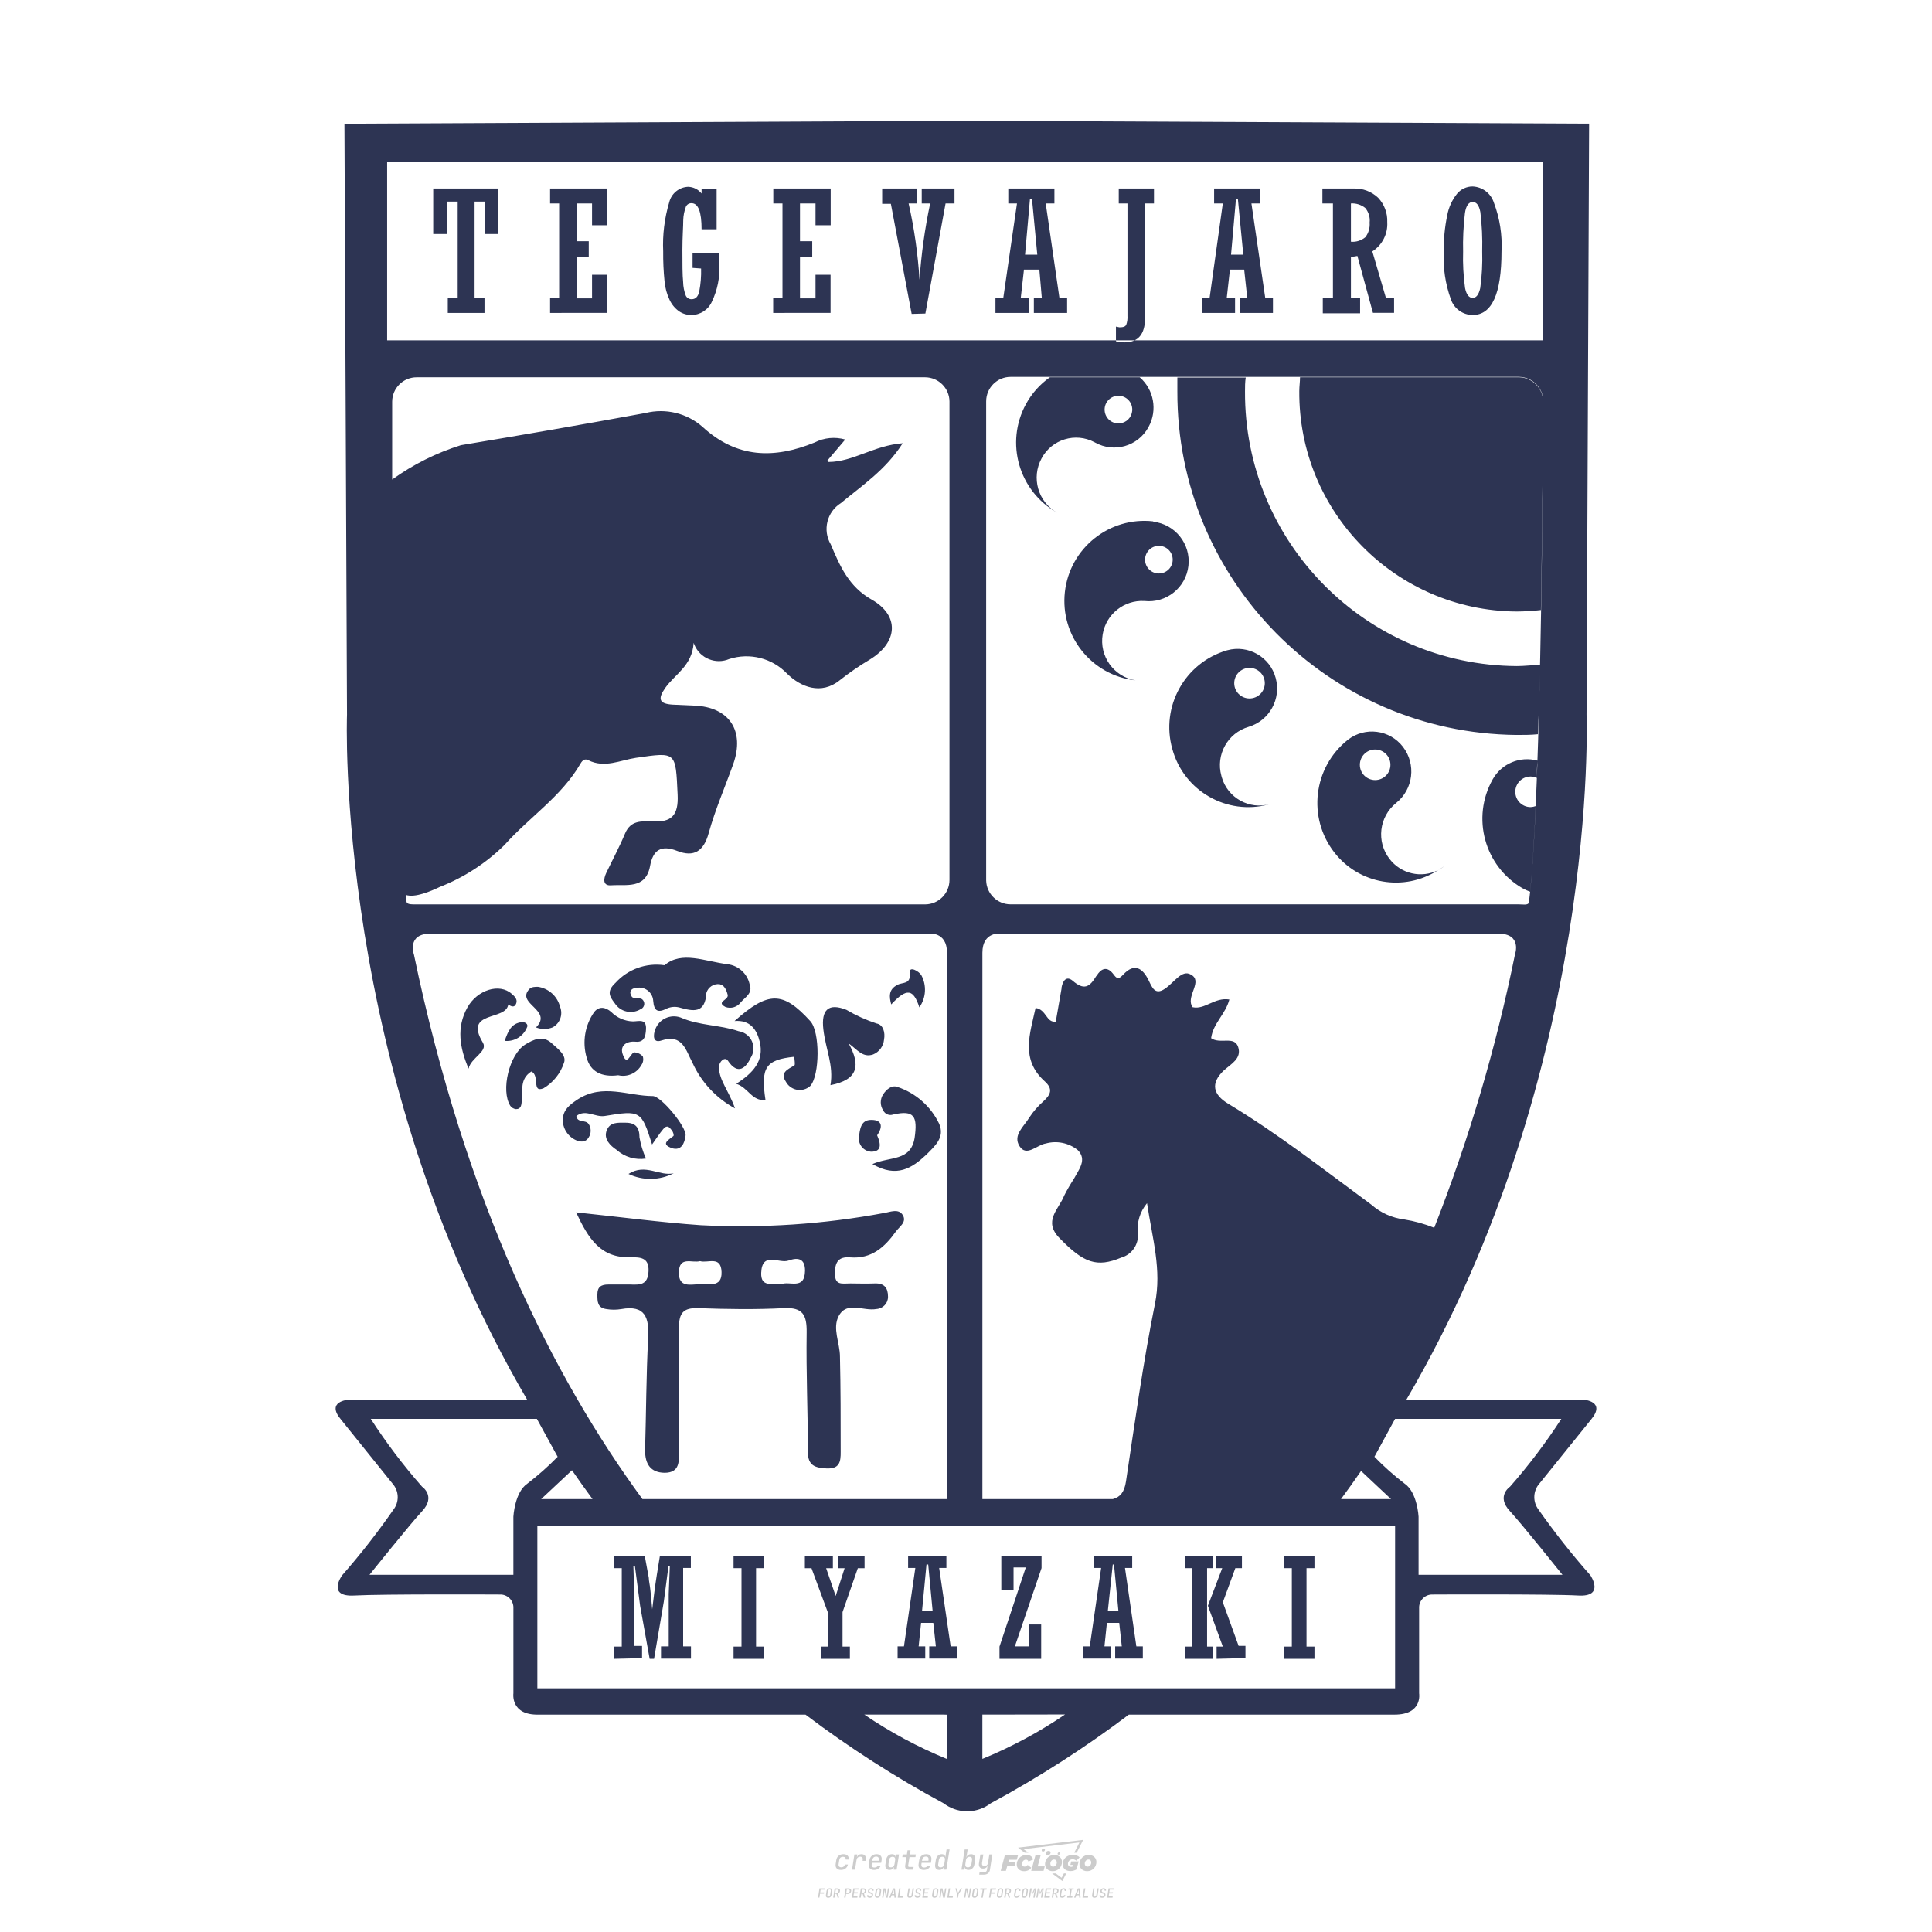 <?xml version="1.0" encoding="utf-8"?>
<!-- Created by @FCLOGO 2024-10-16 GMT+8 9:58:39 . https://fclogo.top/ -->
<!-- FOR PERSONAL USE ONLY NOT FOR COMMERCIAL USE -->
<svg version="1.1" xmlns="http://www.w3.org/2000/svg" xmlns:xlink="http://www.w3.org/1999/xlink" x="0px" y="0px"
	 viewBox="0 0 800 800" style="enable-background:new 0 0 800 800;" xml:space="preserve">
<path style="fill:#CCCCCC;" d="M348.22,774.3c-0.79,0-1.38-0.22-1.77-0.65c-0.39-0.44-0.53-1.03-0.41-1.79l0.25-1.65
	c0.12-0.75,0.45-1.35,0.98-1.78c0.53-0.44,1.19-0.65,1.98-0.65c0.76,0,1.33,0.2,1.72,0.6c0.39,0.4,0.55,0.94,0.47,1.62h-1.24
	c0.03-0.36-0.06-0.64-0.26-0.84c-0.2-0.2-0.5-0.3-0.89-0.3c-0.42,0-0.76,0.12-1.03,0.35c-0.27,0.23-0.43,0.56-0.5,0.99l-0.26,1.66
	c-0.07,0.44-0.01,0.77,0.19,1c0.19,0.23,0.5,0.35,0.92,0.35c0.39,0,0.72-0.1,0.98-0.3c0.26-0.2,0.44-0.48,0.52-0.85h1.24
	c-0.14,0.69-0.47,1.23-0.99,1.63C349.61,774.1,348.97,774.3,348.22,774.3z M352.8,774.19l1-6.29h1.19l-0.19,1.19
	c0.34-0.87,0.97-1.3,1.91-1.3c0.67,0,1.17,0.21,1.49,0.62c0.32,0.42,0.43,0.99,0.31,1.71l-0.07,0.42h-1.27l0.06-0.32
	c0.07-0.45,0.01-0.8-0.17-1.04c-0.18-0.24-0.48-0.36-0.88-0.36c-0.4,0-0.74,0.12-1.01,0.37c-0.27,0.24-0.43,0.59-0.5,1.03
	l-0.63,3.97H352.8z M361.91,774.3c-0.77,0-1.35-0.22-1.73-0.67c-0.38-0.45-0.51-1.04-0.4-1.77l0.25-1.65
	c0.08-0.49,0.26-0.92,0.52-1.28c0.26-0.37,0.6-0.65,1.01-0.85c0.41-0.2,0.87-0.3,1.38-0.3c0.77,0,1.35,0.22,1.73,0.67
	c0.39,0.45,0.52,1.04,0.39,1.77l-0.17,1.12h-3.85l-0.09,0.53c-0.15,0.95,0.22,1.43,1.11,1.43c0.72,0,1.17-0.25,1.37-0.74h1.22
	c-0.17,0.53-0.5,0.96-1.01,1.28C363.16,774.14,362.58,774.3,361.91,774.3z M361.23,770.22l-0.05,0.29l2.65-0.01l0.05-0.29
	c0.07-0.47,0.01-0.82-0.17-1.07c-0.18-0.25-0.49-0.37-0.92-0.37c-0.44,0-0.8,0.13-1.06,0.38
	C361.48,769.39,361.31,769.75,361.23,770.22z M368.33,774.3c-0.63,0-1.1-0.21-1.41-0.64c-0.31-0.42-0.4-1-0.27-1.73l0.27-1.77
	c0.11-0.73,0.39-1.31,0.84-1.74c0.44-0.43,0.98-0.64,1.61-0.64c0.47,0,0.83,0.12,1.09,0.35c0.26,0.24,0.39,0.56,0.38,0.96h0.02
	l0.17-1.2h1.24l-1,6.29h-1.22l0.19-1.2h-0.02c-0.12,0.41-0.35,0.73-0.69,0.97C369.2,774.18,368.8,774.3,368.33,774.3z
	 M368.93,773.23c0.39,0,0.72-0.12,0.98-0.36c0.26-0.24,0.43-0.57,0.5-1.01l0.25-1.65c0.07-0.43,0.01-0.76-0.18-1
	c-0.19-0.24-0.47-0.36-0.86-0.36c-0.4,0-0.72,0.12-0.98,0.35c-0.26,0.24-0.42,0.57-0.49,1.01l-0.25,1.65
	c-0.07,0.44-0.01,0.78,0.17,1.01C368.24,773.11,368.53,773.23,368.93,773.23z M376.35,774.19c-0.57,0-0.99-0.16-1.26-0.47
	c-0.27-0.31-0.36-0.75-0.27-1.32l0.54-3.39h-1.74l0.17-1.12h1.74l0.27-1.72h1.24l-0.27,1.72h2.47l-0.18,1.12h-2.46l-0.54,3.39
	c-0.08,0.44,0.1,0.66,0.53,0.66h1.72l-0.17,1.12H376.35z M382.5,774.3c-0.77,0-1.35-0.22-1.73-0.67c-0.38-0.45-0.52-1.04-0.4-1.77
	l0.25-1.65c0.08-0.49,0.26-0.92,0.52-1.28c0.26-0.37,0.6-0.65,1.01-0.85c0.41-0.2,0.87-0.3,1.38-0.3c0.77,0,1.35,0.22,1.73,0.67
	c0.39,0.45,0.52,1.04,0.39,1.77l-0.17,1.12h-3.85l-0.09,0.53c-0.15,0.95,0.22,1.43,1.11,1.43c0.72,0,1.17-0.25,1.37-0.74h1.22
	c-0.17,0.53-0.5,0.96-1.01,1.28C383.76,774.14,383.18,774.3,382.5,774.3z M381.83,770.22l-0.05,0.29l2.65-0.01l0.05-0.29
	c0.07-0.47,0.01-0.82-0.17-1.07c-0.18-0.25-0.49-0.37-0.92-0.37c-0.44,0-0.8,0.13-1.06,0.38
	C382.08,769.39,381.91,769.75,381.83,770.22z M388.92,774.3c-0.63,0-1.1-0.21-1.4-0.64c-0.3-0.42-0.39-1-0.28-1.73l0.27-1.77
	c0.11-0.73,0.39-1.31,0.84-1.74c0.44-0.43,0.98-0.64,1.61-0.64c0.47,0,0.83,0.12,1.09,0.35c0.26,0.24,0.39,0.56,0.38,0.96h0.02
	l0.21-1.47l0.3-1.8h1.24l-1.33,8.35h-1.22l0.19-1.2h-0.02c-0.12,0.41-0.35,0.73-0.69,0.97C389.8,774.18,389.4,774.3,388.92,774.3z
	 M389.53,773.23c0.39,0,0.72-0.12,0.98-0.36c0.26-0.24,0.43-0.57,0.5-1.01l0.25-1.65c0.08-0.43,0.02-0.76-0.17-1
	c-0.19-0.24-0.48-0.36-0.87-0.36c-0.4,0-0.72,0.12-0.98,0.35c-0.26,0.24-0.42,0.57-0.49,1.01l-0.25,1.65
	c-0.08,0.44-0.02,0.78,0.16,1.01C388.83,773.11,389.13,773.23,389.53,773.23z M401.02,774.3c-0.47,0-0.84-0.12-1.1-0.35
	c-0.26-0.23-0.39-0.56-0.38-0.97h-0.01l-0.19,1.2h-1.22l1.33-8.35h1.24l-0.29,1.8l-0.27,1.47h0.05c0.12-0.41,0.35-0.73,0.69-0.97
	c0.34-0.23,0.74-0.35,1.21-0.35c0.63,0,1.1,0.21,1.4,0.64c0.3,0.43,0.39,1.01,0.28,1.74l-0.27,1.77c-0.11,0.73-0.39,1.31-0.84,1.73
	C402.18,774.09,401.64,774.3,401.02,774.3z M400.77,773.23c0.4,0,0.72-0.12,0.98-0.35c0.26-0.23,0.42-0.57,0.5-1.01l0.25-1.65
	c0.07-0.43,0.01-0.77-0.17-1.01c-0.18-0.24-0.47-0.35-0.87-0.35c-0.39,0-0.72,0.12-0.98,0.36c-0.26,0.24-0.43,0.57-0.5,1l-0.25,1.65
	c-0.07,0.44-0.01,0.77,0.17,1.01C400.08,773.11,400.37,773.23,400.77,773.23z M405.47,776.25l0.17-1.06h1.93
	c0.64,0,1.01-0.3,1.1-0.9l0.1-0.67l0.21-1.19h-0.03c-0.12,0.42-0.35,0.74-0.68,0.97c-0.33,0.23-0.73,0.34-1.2,0.34
	c-0.63,0-1.09-0.2-1.4-0.6c-0.31-0.4-0.41-0.94-0.3-1.63l0.58-3.6h1.24l-0.56,3.48c-0.06,0.41,0,0.73,0.18,0.96
	c0.18,0.23,0.47,0.34,0.85,0.34c0.39,0,0.72-0.12,0.98-0.37c0.27-0.24,0.43-0.58,0.49-1.02l0.54-3.4h1.24l-1.01,6.41
	c-0.1,0.6-0.37,1.08-0.81,1.42c-0.44,0.35-1,0.52-1.67,0.52H405.47z M417.79,770.09h3.22l0.54-1.85h-5.47l-1.71,6.44h2.15l0.59-2.1
	h3.03l0.44-1.71h-3.03L417.79,770.09z M424.23,772.92c-0.59,0-1.02-0.39-1.02-1.12c0-0.88,0.63-1.76,1.61-1.76
	c0.49,0,0.88,0.24,1.02,0.78l1.95-0.83c-0.29-1.17-1.27-1.9-2.64-1.9c-2.78,0-4.15,2.15-4.15,3.9c0,1.76,1.27,2.83,3.07,2.83
	c1.37,0,2.34-0.59,2.98-1.42l-1.51-1.17C425.16,772.67,424.72,772.92,424.23,772.92z M430.91,768.23h-2.15l-1.76,6.44h5.12
	l0.49-1.85h-2.93L430.91,768.23z M439.75,771.01c0-1.66-1.32-2.93-3.22-2.93c-2.2,0-3.81,1.81-3.81,3.81c0,1.66,1.32,2.93,3.22,2.93
	C438.14,774.82,439.75,773.01,439.75,771.01z M434.92,771.7c0-0.83,0.59-1.71,1.51-1.71c0.78,0,1.17,0.54,1.17,1.22
	c0,0.83-0.59,1.71-1.51,1.71C435.31,772.92,434.92,772.38,434.92,771.7z M443.21,772.23h1.07l-0.2,0.68
	c-0.15,0.05-0.34,0.1-0.59,0.1c-0.68,0-1.27-0.39-1.27-1.22c0-1.02,0.73-1.9,1.95-1.9c0.59,0,1.12,0.24,1.51,0.59l1.37-1.37
	c-0.44-0.54-1.51-1.07-2.73-1.07c-2.59,0-4.29,1.76-4.29,3.86c0,2.05,1.61,2.88,3.22,2.88c0.93,0,1.85-0.29,2.49-0.68l0.93-3.32
	h-3.12L443.21,772.23z M450.78,768.08c-2.2,0-3.81,1.81-3.81,3.81c0,1.66,1.32,2.93,3.22,2.93c2.2,0,3.81-1.81,3.81-3.81
	C454,769.35,452.68,768.08,450.78,768.08z M450.34,772.92c-0.78,0-1.17-0.54-1.17-1.22c0-0.83,0.59-1.71,1.51-1.71
	c0.78,0,1.17,0.54,1.17,1.22C451.85,772.04,451.27,772.92,450.34,772.92z M437.94,767.5c-0.05,0.29,0.1,0.49,0.44,0.49
	s0.54-0.2,0.63-0.49c0.05-0.24-0.1-0.49-0.44-0.49C438.24,767.01,437.99,767.25,437.94,767.5z M432.13,765.5
	c-0.44,0-0.73,0.24-0.78,0.59c-0.05,0.34,0.1,0.59,0.54,0.59s0.73-0.24,0.78-0.59C432.77,765.74,432.57,765.5,432.13,765.5z
	 M433.01,767.3c-0.1,0.54,0.15,0.88,0.83,0.88c0.63,0,1.07-0.39,1.17-0.88s-0.15-0.88-0.83-0.88
	C433.5,766.43,433.11,766.82,433.01,767.3z M439.6,777.55l-2.44-1.81h-1.51l4.25,3.17l1.61-3.17h-0.98L439.6,777.55z M425.84,767.16
	l-2-1.46l23.13-2.78l-2.15,4.25h1.02l2.68-5.32l-26.99,3.22l2.78,2.1H425.84z M338.72,785.79l0.61-3.83h2.32l-0.08,0.52h-1.76
	l-0.18,1.14h1.63l-0.08,0.52h-1.62l-0.26,1.64H338.72z M342.97,785.84c-0.36,0-0.62-0.1-0.8-0.3c-0.17-0.2-0.23-0.47-0.18-0.82
	l0.27-1.7c0.06-0.34,0.2-0.61,0.44-0.82c0.24-0.2,0.54-0.3,0.89-0.3c0.36,0,0.62,0.1,0.8,0.3c0.17,0.2,0.24,0.47,0.18,0.81
	l-0.27,1.71c-0.06,0.34-0.2,0.62-0.44,0.82C343.63,785.74,343.33,785.84,342.97,785.84z M343.05,785.33c0.19,0,0.35-0.05,0.47-0.16
	c0.12-0.11,0.19-0.26,0.23-0.46l0.27-1.7c0.03-0.2,0.01-0.35-0.08-0.46c-0.08-0.11-0.22-0.16-0.41-0.16s-0.35,0.05-0.46,0.16
	c-0.12,0.1-0.19,0.26-0.22,0.46l-0.27,1.7c-0.03,0.2-0.01,0.35,0.08,0.46C342.72,785.28,342.86,785.33,343.05,785.33z M345,785.79
	l0.61-3.83h1.2c0.24,0,0.44,0.05,0.6,0.14c0.16,0.09,0.28,0.22,0.36,0.39c0.07,0.17,0.09,0.37,0.05,0.59
	c-0.04,0.26-0.14,0.48-0.3,0.67c-0.16,0.19-0.37,0.32-0.6,0.39l0.54,1.64h-0.62l-0.48-1.57h-0.54l-0.25,1.57H345z M345.89,783.71
	h0.64c0.19,0,0.35-0.06,0.48-0.17c0.13-0.11,0.21-0.26,0.24-0.45c0.03-0.19,0-0.35-0.09-0.46c-0.09-0.11-0.24-0.17-0.43-0.17h-0.64
	L345.89,783.71z M349.54,785.79l0.61-3.83h1.25c0.37,0,0.65,0.1,0.84,0.31c0.19,0.21,0.26,0.49,0.2,0.84
	c-0.04,0.23-0.12,0.44-0.25,0.61s-0.29,0.31-0.49,0.4c-0.2,0.09-0.42,0.14-0.66,0.14h-0.69l-0.24,1.52H349.54z M350.43,783.75h0.69
	c0.19,0,0.36-0.06,0.49-0.18c0.14-0.12,0.22-0.27,0.25-0.47c0.03-0.2,0-0.35-0.1-0.47c-0.1-0.12-0.25-0.18-0.44-0.18h-0.69
	L350.43,783.75z M352.75,785.79l0.61-3.83h2.25l-0.08,0.5h-1.7l-0.17,1.09h1.51l-0.08,0.5h-1.51l-0.19,1.24h1.69l-0.08,0.5H352.75z
	 M355.84,785.79l0.61-3.83h1.2c0.24,0,0.44,0.05,0.6,0.14c0.16,0.09,0.28,0.22,0.36,0.39c0.07,0.17,0.09,0.37,0.05,0.59
	c-0.04,0.26-0.14,0.48-0.3,0.67c-0.16,0.19-0.37,0.32-0.6,0.39l0.54,1.64h-0.62l-0.48-1.57h-0.54l-0.25,1.57H355.84z M356.74,783.71
	h0.64c0.19,0,0.35-0.06,0.48-0.17c0.13-0.11,0.21-0.26,0.24-0.45c0.03-0.19,0-0.35-0.09-0.46c-0.09-0.11-0.24-0.17-0.43-0.17h-0.64
	L356.74,783.71z M360.13,785.84c-0.39,0-0.67-0.1-0.87-0.29c-0.19-0.19-0.26-0.45-0.22-0.78h0.57c-0.03,0.17,0.01,0.31,0.12,0.41
	c0.11,0.1,0.27,0.15,0.48,0.15c0.2,0,0.37-0.05,0.5-0.15c0.13-0.1,0.21-0.23,0.24-0.4c0.02-0.15,0-0.28-0.06-0.39
	c-0.06-0.11-0.16-0.18-0.29-0.22l-0.46-0.14c-0.27-0.08-0.46-0.22-0.59-0.41c-0.13-0.19-0.17-0.42-0.13-0.68
	c0.04-0.21,0.11-0.39,0.23-0.55c0.12-0.16,0.27-0.28,0.46-0.37c0.19-0.09,0.4-0.13,0.64-0.13c0.35,0,0.62,0.1,0.8,0.29
	c0.18,0.19,0.25,0.44,0.2,0.76h-0.57c0.03-0.17,0-0.3-0.09-0.4c-0.09-0.1-0.23-0.14-0.42-0.14c-0.19,0-0.34,0.04-0.46,0.13
	c-0.12,0.09-0.19,0.21-0.21,0.38c-0.02,0.15-0.01,0.28,0.05,0.39c0.06,0.11,0.16,0.18,0.29,0.22l0.47,0.15
	c0.26,0.08,0.46,0.22,0.58,0.41c0.12,0.19,0.17,0.42,0.12,0.69c-0.04,0.22-0.12,0.41-0.24,0.57c-0.13,0.16-0.29,0.29-0.49,0.38
	C360.6,785.79,360.38,785.84,360.13,785.84z M363.27,785.84c-0.36,0-0.62-0.1-0.8-0.3c-0.17-0.2-0.23-0.47-0.18-0.82l0.27-1.7
	c0.06-0.34,0.2-0.61,0.44-0.82c0.24-0.2,0.54-0.3,0.89-0.3c0.36,0,0.62,0.1,0.8,0.3c0.17,0.2,0.24,0.47,0.18,0.81l-0.27,1.71
	c-0.06,0.34-0.2,0.62-0.44,0.82C363.92,785.74,363.62,785.84,363.27,785.84z M363.34,785.33c0.19,0,0.35-0.05,0.47-0.16
	c0.12-0.11,0.19-0.26,0.23-0.46l0.27-1.7c0.03-0.2,0.01-0.35-0.08-0.46c-0.08-0.11-0.22-0.16-0.41-0.16c-0.19,0-0.35,0.05-0.46,0.16
	c-0.12,0.1-0.19,0.26-0.22,0.46l-0.27,1.7c-0.03,0.2-0.01,0.35,0.08,0.46C363.02,785.28,363.15,785.33,363.34,785.33z
	 M365.28,785.79l0.61-3.83h0.71l0.62,3.19c0.01-0.1,0.02-0.22,0.03-0.36c0.01-0.14,0.03-0.29,0.04-0.44
	c0.02-0.15,0.04-0.29,0.06-0.41l0.31-1.98h0.52l-0.61,3.83h-0.71l-0.61-3.19c-0.01,0.09-0.02,0.21-0.03,0.34s-0.03,0.28-0.04,0.42
	c-0.02,0.15-0.04,0.28-0.06,0.41l-0.31,2.01H365.28z M368.23,785.79l1.59-3.83h0.75l0.37,3.83h-0.56l-0.07-0.97h-1.09l-0.39,0.97
	H368.23z M369.39,784.34h0.87l-0.09-1.1c-0.02-0.2-0.03-0.37-0.04-0.51c-0.01-0.14-0.01-0.24-0.01-0.3c-0.02,0.06-0.05,0.16-0.1,0.3
	c-0.05,0.14-0.11,0.31-0.19,0.5L369.39,784.34z M371.72,785.79l0.61-3.83h0.57l-0.52,3.31h1.67l-0.08,0.52H371.72z M376.68,785.84
	c-0.37,0-0.63-0.1-0.8-0.3c-0.17-0.2-0.22-0.48-0.17-0.82l0.44-2.76h0.57l-0.44,2.76c-0.03,0.2-0.01,0.35,0.07,0.46
	c0.08,0.11,0.21,0.17,0.41,0.17c0.19,0,0.35-0.06,0.46-0.17c0.12-0.11,0.19-0.27,0.22-0.46l0.44-2.76h0.57l-0.44,2.76
	c-0.06,0.35-0.2,0.62-0.43,0.82C377.35,785.74,377.05,785.84,376.68,785.84z M379.84,785.84c-0.39,0-0.67-0.1-0.87-0.29
	c-0.19-0.19-0.26-0.45-0.22-0.78h0.57c-0.03,0.17,0.01,0.31,0.12,0.41c0.11,0.1,0.27,0.15,0.48,0.15c0.2,0,0.37-0.05,0.5-0.15
	c0.13-0.1,0.21-0.23,0.24-0.4c0.02-0.15,0-0.28-0.06-0.39c-0.06-0.11-0.16-0.18-0.29-0.22l-0.46-0.14
	c-0.27-0.08-0.46-0.22-0.59-0.41c-0.13-0.19-0.17-0.42-0.13-0.68c0.04-0.21,0.11-0.39,0.23-0.55s0.27-0.28,0.46-0.37
	c0.19-0.09,0.4-0.13,0.64-0.13c0.35,0,0.62,0.1,0.8,0.29c0.18,0.19,0.25,0.44,0.2,0.76h-0.57c0.03-0.17,0-0.3-0.09-0.4
	c-0.09-0.1-0.23-0.14-0.42-0.14c-0.19,0-0.34,0.04-0.46,0.13c-0.12,0.09-0.19,0.21-0.21,0.38c-0.02,0.15-0.01,0.28,0.05,0.39
	c0.06,0.11,0.16,0.18,0.29,0.22l0.47,0.15c0.26,0.08,0.46,0.22,0.58,0.41c0.12,0.19,0.17,0.42,0.12,0.69
	c-0.04,0.22-0.12,0.41-0.24,0.57c-0.13,0.16-0.29,0.29-0.49,0.38C380.31,785.79,380.09,785.84,379.84,785.84z M381.91,785.79
	l0.61-3.83h2.25l-0.08,0.5h-1.7l-0.17,1.09h1.51l-0.08,0.5h-1.51l-0.19,1.24h1.69l-0.08,0.5H381.91z M386.94,785.84
	c-0.36,0-0.62-0.1-0.8-0.3c-0.17-0.2-0.23-0.47-0.18-0.82l0.27-1.7c0.06-0.34,0.2-0.61,0.44-0.82c0.24-0.2,0.54-0.3,0.89-0.3
	c0.36,0,0.62,0.1,0.8,0.3c0.17,0.2,0.24,0.47,0.18,0.81l-0.27,1.71c-0.06,0.34-0.2,0.62-0.44,0.82
	C387.6,785.74,387.3,785.84,386.94,785.84z M387.02,785.33c0.19,0,0.35-0.05,0.47-0.16c0.12-0.11,0.19-0.26,0.23-0.46l0.27-1.7
	c0.03-0.2,0.01-0.35-0.08-0.46c-0.08-0.11-0.22-0.16-0.41-0.16c-0.19,0-0.35,0.05-0.46,0.16c-0.12,0.1-0.19,0.26-0.22,0.46
	l-0.27,1.7c-0.03,0.2-0.01,0.35,0.08,0.46C386.7,785.28,386.83,785.33,387.02,785.33z M388.95,785.79l0.61-3.83h0.71l0.62,3.19
	c0.01-0.1,0.02-0.22,0.03-0.36c0.01-0.14,0.03-0.29,0.04-0.44c0.02-0.15,0.04-0.29,0.06-0.41l0.31-1.98h0.52l-0.61,3.83h-0.71
	l-0.61-3.19c-0.01,0.09-0.02,0.21-0.03,0.34c-0.01,0.13-0.03,0.28-0.04,0.42c-0.02,0.15-0.04,0.28-0.06,0.41l-0.31,2.01H388.95z
	 M392.25,785.79l0.61-3.83h0.57l-0.52,3.31h1.67l-0.08,0.52H392.25z M396.12,785.79l0.22-1.41l-0.75-2.42h0.58l0.45,1.45
	c0.03,0.09,0.05,0.18,0.07,0.27c0.02,0.08,0.03,0.15,0.03,0.19c0.02-0.04,0.05-0.1,0.09-0.19c0.04-0.08,0.09-0.17,0.14-0.27
	l0.9-1.45h0.6l-1.53,2.42l-0.22,1.41H396.12z M399.22,785.79l0.61-3.83h0.71l0.62,3.19c0.01-0.1,0.02-0.22,0.03-0.36
	c0.01-0.14,0.03-0.29,0.04-0.44c0.02-0.15,0.04-0.29,0.06-0.41l0.31-1.98h0.52l-0.61,3.83h-0.71l-0.61-3.19
	c-0.01,0.09-0.02,0.21-0.03,0.34c-0.01,0.13-0.03,0.28-0.04,0.42c-0.02,0.15-0.04,0.28-0.06,0.41l-0.31,2.01H399.22z M403.51,785.84
	c-0.36,0-0.62-0.1-0.8-0.3c-0.18-0.2-0.23-0.47-0.18-0.82l0.27-1.7c0.06-0.34,0.2-0.61,0.44-0.82c0.24-0.2,0.54-0.3,0.89-0.3
	c0.36,0,0.62,0.1,0.8,0.3c0.17,0.2,0.24,0.47,0.18,0.81l-0.27,1.71c-0.06,0.34-0.2,0.62-0.44,0.82
	C404.16,785.74,403.86,785.84,403.51,785.84z M403.58,785.33c0.19,0,0.35-0.05,0.47-0.16c0.12-0.11,0.19-0.26,0.23-0.46l0.27-1.7
	c0.03-0.2,0.01-0.35-0.08-0.46c-0.08-0.11-0.22-0.16-0.41-0.16c-0.19,0-0.35,0.05-0.46,0.16c-0.12,0.1-0.19,0.26-0.22,0.46
	l-0.27,1.7c-0.03,0.2-0.01,0.35,0.08,0.46C403.26,785.28,403.4,785.33,403.58,785.33z M406.38,785.79l0.52-3.31h-1.02l0.08-0.52
	h2.62l-0.08,0.52h-1.03l-0.52,3.31H406.38z M409.52,785.79l0.61-3.83h2.32l-0.08,0.52h-1.76l-0.18,1.14h1.63l-0.08,0.52h-1.62
	l-0.26,1.64H409.52z M413.77,785.84c-0.36,0-0.62-0.1-0.8-0.3c-0.18-0.2-0.23-0.47-0.18-0.82l0.27-1.7c0.06-0.34,0.2-0.61,0.44-0.82
	c0.24-0.2,0.54-0.3,0.89-0.3c0.36,0,0.62,0.1,0.8,0.3c0.17,0.2,0.24,0.47,0.18,0.81l-0.27,1.71c-0.06,0.34-0.2,0.62-0.44,0.82
	C414.42,785.74,414.13,785.84,413.77,785.84z M413.85,785.33c0.19,0,0.35-0.05,0.47-0.16c0.12-0.11,0.19-0.26,0.23-0.46l0.27-1.7
	c0.03-0.2,0.01-0.35-0.08-0.46c-0.08-0.11-0.22-0.16-0.41-0.16c-0.19,0-0.35,0.05-0.46,0.16c-0.12,0.1-0.19,0.26-0.22,0.46
	l-0.27,1.7c-0.03,0.2-0.01,0.35,0.08,0.46C413.52,785.28,413.66,785.33,413.85,785.33z M415.8,785.79l0.61-3.83h1.2
	c0.24,0,0.44,0.05,0.6,0.14c0.16,0.09,0.28,0.22,0.36,0.39c0.07,0.17,0.09,0.37,0.05,0.59c-0.04,0.26-0.14,0.48-0.3,0.67
	c-0.16,0.19-0.37,0.32-0.6,0.39l0.54,1.64h-0.62l-0.48-1.57h-0.54l-0.25,1.57H415.8z M416.69,783.71h0.64
	c0.19,0,0.35-0.06,0.48-0.17c0.13-0.11,0.21-0.26,0.24-0.45c0.03-0.19,0-0.35-0.09-0.46c-0.09-0.11-0.24-0.17-0.43-0.17h-0.64
	L416.69,783.71z M420.91,785.84c-0.36,0-0.63-0.1-0.81-0.3c-0.18-0.2-0.24-0.47-0.19-0.82l0.27-1.7c0.06-0.35,0.21-0.62,0.45-0.82
	s0.55-0.3,0.91-0.3c0.36,0,0.63,0.1,0.81,0.3c0.18,0.2,0.24,0.47,0.19,0.82h-0.57c0.03-0.2,0-0.35-0.09-0.46
	c-0.09-0.11-0.23-0.16-0.42-0.16c-0.19,0-0.35,0.05-0.48,0.16c-0.12,0.1-0.2,0.26-0.23,0.45l-0.27,1.71c-0.03,0.2,0,0.35,0.09,0.46
	c0.09,0.11,0.23,0.16,0.42,0.16c0.19,0,0.35-0.05,0.47-0.16c0.12-0.11,0.2-0.26,0.23-0.46h0.57c-0.03,0.23-0.11,0.43-0.24,0.59
	c-0.12,0.17-0.28,0.3-0.47,0.39C421.36,785.79,421.14,785.84,420.91,785.84z M424.03,785.84c-0.36,0-0.62-0.1-0.8-0.3
	c-0.18-0.2-0.23-0.47-0.18-0.82l0.27-1.7c0.06-0.34,0.2-0.61,0.44-0.82c0.24-0.2,0.54-0.3,0.89-0.3c0.36,0,0.62,0.1,0.8,0.3
	c0.17,0.2,0.24,0.47,0.18,0.81l-0.27,1.71c-0.06,0.34-0.2,0.62-0.44,0.82C424.69,785.74,424.39,785.84,424.03,785.84z
	 M424.11,785.33c0.19,0,0.35-0.05,0.47-0.16c0.12-0.11,0.19-0.26,0.23-0.46l0.27-1.7c0.03-0.2,0.01-0.35-0.08-0.46
	c-0.08-0.11-0.22-0.16-0.41-0.16c-0.19,0-0.35,0.05-0.46,0.16c-0.12,0.1-0.19,0.26-0.22,0.46l-0.27,1.7
	c-0.03,0.2-0.01,0.35,0.08,0.46C423.79,785.28,423.92,785.33,424.11,785.33z M425.97,785.79l0.61-3.83h0.69l0.18,1.23
	c0.02,0.12,0.04,0.23,0.05,0.33c0.01,0.1,0.02,0.18,0.03,0.24c0.02-0.06,0.05-0.14,0.09-0.24c0.04-0.11,0.09-0.22,0.15-0.34
	l0.57-1.22h0.71l-0.61,3.83h-0.54l0.2-1.29c0.02-0.17,0.06-0.35,0.1-0.55c0.04-0.2,0.09-0.4,0.14-0.61c0.05-0.2,0.1-0.4,0.14-0.59
	c0.05-0.19,0.09-0.35,0.13-0.49l-0.86,1.86h-0.55l-0.28-1.86c0,0.14-0.01,0.29-0.02,0.47c-0.01,0.18-0.02,0.37-0.04,0.57
	c-0.02,0.2-0.04,0.41-0.06,0.61c-0.02,0.2-0.05,0.4-0.08,0.57l-0.2,1.29H425.97z M429.11,785.79l0.61-3.83h0.69l0.18,1.23
	c0.02,0.12,0.04,0.23,0.05,0.33c0.01,0.1,0.02,0.18,0.03,0.24c0.02-0.06,0.05-0.14,0.09-0.24c0.04-0.11,0.09-0.22,0.15-0.34
	l0.57-1.22h0.71l-0.61,3.83h-0.54l0.2-1.29c0.02-0.17,0.06-0.35,0.1-0.55c0.04-0.2,0.09-0.4,0.14-0.61c0.05-0.2,0.1-0.4,0.14-0.59
	c0.05-0.19,0.09-0.35,0.13-0.49l-0.86,1.86h-0.55l-0.28-1.86c0,0.14-0.01,0.29-0.02,0.47c-0.01,0.18-0.02,0.37-0.04,0.57
	c-0.02,0.2-0.04,0.41-0.06,0.61c-0.02,0.2-0.05,0.4-0.08,0.57l-0.2,1.29H429.11z M432.41,785.79l0.61-3.83h2.25l-0.08,0.5h-1.7
	l-0.17,1.09h1.51l-0.08,0.5h-1.51l-0.19,1.24h1.69l-0.08,0.5H432.41z M435.51,785.79l0.61-3.83h1.2c0.24,0,0.44,0.05,0.6,0.14
	c0.16,0.09,0.28,0.22,0.36,0.39c0.07,0.17,0.09,0.37,0.05,0.59c-0.04,0.26-0.14,0.48-0.3,0.67c-0.16,0.19-0.37,0.32-0.6,0.39
	l0.54,1.64h-0.62l-0.48-1.57h-0.54l-0.25,1.57H435.51z M436.4,783.71h0.64c0.19,0,0.35-0.06,0.48-0.17
	c0.13-0.11,0.21-0.26,0.24-0.45c0.03-0.19,0-0.35-0.09-0.46c-0.09-0.11-0.24-0.17-0.43-0.17h-0.64L436.4,783.71z M439.8,785.84
	c-0.36,0-0.63-0.1-0.81-0.3c-0.18-0.2-0.24-0.47-0.19-0.82l0.27-1.7c0.06-0.35,0.21-0.62,0.45-0.82s0.55-0.3,0.91-0.3
	c0.36,0,0.63,0.1,0.81,0.3c0.18,0.2,0.24,0.47,0.19,0.82h-0.57c0.03-0.2,0-0.35-0.09-0.46c-0.09-0.11-0.23-0.16-0.42-0.16
	c-0.19,0-0.35,0.05-0.47,0.16c-0.12,0.1-0.2,0.26-0.23,0.45l-0.27,1.71c-0.03,0.2,0,0.35,0.09,0.46c0.09,0.11,0.23,0.16,0.42,0.16
	s0.35-0.05,0.47-0.16c0.12-0.11,0.2-0.26,0.23-0.46h0.57c-0.03,0.23-0.11,0.43-0.24,0.59c-0.12,0.17-0.28,0.3-0.47,0.39
	C440.25,785.79,440.04,785.84,439.8,785.84z M441.88,785.79l0.08-0.5h0.78l0.45-2.82h-0.78l0.08-0.5h2.13l-0.08,0.5h-0.78
	l-0.45,2.82h0.78l-0.08,0.5H441.88z M444.74,785.79l1.59-3.83h0.75l0.37,3.83h-0.56l-0.07-0.97h-1.09l-0.39,0.97H444.74z
	 M445.9,784.34h0.87l-0.09-1.1c-0.02-0.2-0.03-0.37-0.04-0.51c-0.01-0.14-0.01-0.24-0.01-0.3c-0.02,0.06-0.05,0.16-0.1,0.3
	c-0.05,0.14-0.11,0.31-0.19,0.5L445.9,784.34z M448.24,785.79l0.61-3.83h0.57l-0.52,3.31h1.67l-0.08,0.52H448.24z M453.19,785.84
	c-0.37,0-0.63-0.1-0.8-0.3c-0.17-0.2-0.22-0.48-0.17-0.82l0.44-2.76h0.57l-0.44,2.76c-0.03,0.2-0.01,0.35,0.07,0.46
	c0.08,0.11,0.21,0.17,0.41,0.17c0.19,0,0.35-0.06,0.46-0.17c0.12-0.11,0.19-0.27,0.22-0.46l0.44-2.76h0.57l-0.44,2.76
	c-0.06,0.35-0.2,0.62-0.43,0.82C453.86,785.74,453.56,785.84,453.19,785.84z M456.36,785.84c-0.39,0-0.67-0.1-0.87-0.29
	c-0.19-0.19-0.26-0.45-0.22-0.78h0.57c-0.03,0.17,0.01,0.31,0.12,0.41c0.11,0.1,0.27,0.15,0.48,0.15c0.2,0,0.37-0.05,0.5-0.15
	s0.21-0.23,0.24-0.4c0.02-0.15,0-0.28-0.06-0.39c-0.06-0.11-0.16-0.18-0.29-0.22l-0.46-0.14c-0.27-0.08-0.46-0.22-0.59-0.41
	c-0.13-0.19-0.17-0.42-0.13-0.68c0.04-0.21,0.11-0.39,0.23-0.55c0.12-0.16,0.27-0.28,0.46-0.37c0.19-0.09,0.4-0.13,0.64-0.13
	c0.35,0,0.62,0.1,0.8,0.29c0.18,0.19,0.25,0.44,0.2,0.76h-0.57c0.03-0.17,0-0.3-0.09-0.4c-0.09-0.1-0.23-0.14-0.42-0.14
	c-0.19,0-0.34,0.04-0.46,0.13c-0.12,0.09-0.19,0.21-0.21,0.38c-0.02,0.15-0.01,0.28,0.05,0.39c0.06,0.11,0.16,0.18,0.29,0.22
	l0.47,0.15c0.26,0.08,0.46,0.22,0.58,0.41c0.12,0.19,0.17,0.42,0.12,0.69c-0.04,0.22-0.12,0.41-0.24,0.57
	c-0.13,0.16-0.29,0.29-0.49,0.38C456.82,785.79,456.6,785.84,456.36,785.84z M458.42,785.79l0.61-3.83h2.25l-0.08,0.5h-1.7
	l-0.17,1.09h1.51l-0.08,0.5h-1.51l-0.19,1.24h1.69l-0.08,0.5H458.42z"/>
<path style="fill:#2D3453;" d="M314.59,431.35c1.92,7.95-2.79,12.97-9.73,17.42c5.07,1.62,6.43,7.29,12.11,6.69
	c-2.03-13.42,0-16.66,11.95-17.88c0,1.27,0.46,3.29,0,3.6c-2.68,1.57-6.03,2.94-3.55,6.64c1.67,3.2,5.61,4.45,8.81,2.78
	c0.47-0.25,0.92-0.55,1.32-0.91c4-4.46,4.1-22.54,0-26.9c-11.3-12.41-17.37-12.46-31.35,0
	C310.64,422.24,313.38,426.34,314.59,431.35z M366.15,502.26c-25.04,4.68-50.54,6.38-75.98,5.07c-16.61-1.16-33.18-3.39-51.61-5.32
	c5.07,10.89,10.13,19.04,22.69,18.59c3.75,0,7.55,0,7.29,5.77s-3.55,5.67-7.6,5.52c-2.99,0-6.03,0-9.07,0
	c-3.04,0-4.51,1.06-4.51,4.1s0,5.57,3.8,6.08c2,0.33,4.03,0.33,6.03,0c10.13-1.82,11.65,3.65,11.19,12.16
	c-0.81,15.2-0.81,30.9-1.27,46.35c0,5.67,2.28,9.17,8.05,9.27c6.58,0,5.98-5.07,5.98-9.37c0-16.82,0-33.63,0-50.65
	c0-6.08,1.72-8.36,7.95-8.15c11.75,0.41,23.55,0.61,35.46,0c7.9-0.41,9.57,2.79,9.47,10.13c-0.25,16.51,0.51,32.97,0.51,49.44
	c0,5.72,3.09,6.53,7.7,6.79c5.37,0.25,5.93-2.63,5.88-6.94c0-13.12,0-26.24-0.3-39.36c0-5.62-3.24-11.7-0.51-16.82
	c3.44-6.33,10.13-1.87,15.65-2.89c2.68-0.16,4.77-2.38,4.76-5.07c0-3.65-1.52-5.67-5.47-5.52c-3.95,0.15-6.74,0-10.13,0
	s-6.33,0.91-6.38-3.95s1.42-7.24,6.33-6.84c8.76,0.71,14.23-4.15,18.89-10.69c1.52-2.08,4.61-3.9,2.89-6.79
	C372.13,500.29,368.64,501.86,366.15,502.26z M289.52,531.79c-3.49,0-8.61,1.62-8.41-5.07s5.47-3.6,8.76-4.51
	c3.24,0.96,8.66-2.38,8.91,4.46S293.12,531.39,289.52,531.79z M323.56,531.79c-3.9-0.46-8.61,1.32-8.36-4.76
	c0.35-9.02,7.45-3.65,11.35-5.07c3.9-1.42,6.84-0.81,6.79,4.25C333.23,534.43,326.65,530.22,323.56,531.79z M265.16,417.93
	c1.27-0.45,1.93-1.84,1.48-3.1c-0.14-0.38-0.37-0.73-0.67-1c-1.01-0.91-3.8,0-4.41-1.22c-1.52-2.43,0.35-3.65,2.63-3.65
	c3.21-0.26,6.02,2.13,6.28,5.33c0,0.01,0,0.02,0,0.04c0.35,4.61,2.13,5.07,5.72,3.24c1.6-0.69,3.38-0.84,5.07-0.41
	c5.77,1.62,10.74,2.68,11.24-6.03c0.7-2.35,2.98-3.87,5.42-3.6c1.98,0.41,2.79,2.13,3.39,4.36s-5.07,2.89-0.91,5.07
	c2.33,0.85,4.94,0.04,6.38-1.98c1.82-2.13,5.07-3.7,3.6-7.5c-0.98-4.36-4.59-7.63-9.02-8.21c-9.52-1.17-19.1-5.67-26.19,0.41
	c-7.54-1.11-15.13,1.61-20.26,7.24c-3.8,3.55-2.58,5.57-0.35,8.51C256.86,418.98,261.53,420.08,265.16,417.93z M301.37,439.15
	c4.31,6.48,7.65,2.74,9.52-1.22c2.11-3.37,1.09-7.8-2.27-9.91c-0.85-0.53-1.8-0.88-2.79-1.03c-7.8-2.68-16.21-2.23-24.01-5.67
	c-4.27-1.53-8.96,0.69-10.5,4.95c-0.01,0.04-0.03,0.08-0.04,0.11c-0.71,1.87-1.22,5.77,2.63,4.46c8.76-2.94,10.13,4.25,12.76,9.07
	c3.64,8.12,9.85,14.81,17.68,19.04c-2.63-7.45-6.53-11.55-6.64-16.92C297.72,439.31,300.26,437.48,301.37,439.15z M243.73,471.01
	c1.14-1.7,1.14-3.92,0-5.62c-1.27-1.87-4.71-0.3-5.07-3.29c3.9-2.99,7.65,0.61,11.75,0c14.84-2.48,15.2-2.13,19.6,11.8
	c1.67-2.33,3.04-4.51,4.66-6.43c1.62-1.92,2.53-0.66,3.39,0.41c0.86,1.06,1.06,2.33,0.76,2.53c-1.98,1.62-5.52,3.34-0.41,5.07
	c3.55,1.01,5.07-1.82,5.47-5.32c0.41-3.49-10.13-16.36-13.63-16.31c-10.13,0-20.67-5.37-31.1,1.42c-3.49,2.33-5.82,4.25-6.13,8.1
	c-0.11,3.81,2.12,7.3,5.62,8.81C240.29,472.84,242.41,473.19,243.73,471.01z M255.99,445.23c3.8,0.9,7.73-0.84,9.62-4.25
	c0.72-1.03,0.93-2.34,0.56-3.55c-0.85-0.95-2.02-1.55-3.29-1.67c-1.77-0.3-3.19,6.48-5.07,0.66c-1.17-3.6,1.77-5.42,5.37-5.07
	s4.15-2.28,4.31-5.07c0.3-4.66-2.99-3.34-5.42-3.34c-3.38-0.1-6.59-1.49-8.97-3.9c-2.38-2.08-5.07-2.48-7.04,0
	c-3.87,5.49-5.03,12.45-3.14,18.89C244.44,443.71,249.05,446.14,255.99,445.23z M343.87,449.33c11.6-2.23,12.51-8.31,7.55-17.27
	c3.65,2.63,5.82,6.03,10.13,4.56c2.53-1.04,4.26-3.41,4.51-6.13c0.56-2.99-0.35-6.23-3.09-6.69c-4.36-1.43-8.56-3.34-12.51-5.67
	c-7.45-2.94-10.48,0-9.52,8.15C341.89,434.44,345.29,441.18,343.87,449.33z M388.85,465.24c-3.47-7.21-9.73-12.69-17.32-15.2
	c-2.28-0.81-4.46,1.01-5.82,3.09c-1.34,2.01-1.34,4.63,0,6.64c0.73,1.56,2.53,2.3,4.15,1.72c8.76-1.98,10.13,0.76,8.86,9.73
	c-1.67,9.78-10.13,7.55-17.47,10.79c10.13,5.88,16.41,1.62,22.24-3.8C387.02,474.61,391.43,471.01,388.85,465.24z M228.43,431.96
	c-3.7-3.39-7.5-1.57-11.04,0.61c-6.48,4.1-10.13,18.89-6.08,25.33c0.55,0.76,1.4,1.25,2.33,1.37c2.23,0,2.28-1.87,2.43-3.6
	c0.46-4.1-0.96-8.86,3.95-12c3.65,1.72,0,9.02,5.07,6.94c4.01-2.39,7.01-6.15,8.46-10.59C234.71,436.92,230.81,434.14,228.43,431.96
	z M210.45,415.96c1.16,0.71,2.48,1.47,3.24-0.3c0.76-1.77-0.51-3.04-1.82-4.15c-5.07-4.51-14.23-1.67-18.34,5.67
	c-4.61,8.31-3.19,16.66,0.51,25.33c0.86-4.46,8.1-7.09,5.93-10.74C191.81,418.29,209.54,422.84,210.45,415.96z M264.8,471.01
	c0-4.2-1.67-6.18-5.93-6.13c-2.99,0-6.28-0.35-7.65,3.19c-1.37,3.55,1.42,6.28,4.15,8.1c3.3,2.94,7.74,4.24,12.11,3.55
	C266.23,476.94,265.33,474.02,264.8,471.01z M221.95,425.43c2.2,0.86,4.64,0.86,6.84,0c3.1-1.64,4.44-5.37,3.09-8.61
	c-1.11-4.34-4.73-7.58-9.17-8.21c-0.96,0-2.68,0-3.44,0.86C213.29,415.65,229.19,418.18,221.95,425.43z M380.69,417.12
	c2.78-3.93,3.09-9.09,0.81-13.32c-1.11-1.77-5.07-3.9-4.81-1.06c0.61,5.07-2.99,3.85-5.07,5.07c-3.85,1.92-3.39,5.07-2.58,8.1
	C375.52,408.91,378.21,409.52,380.69,417.12z M360.73,463.72c-4.36,0-4.66,3.95-5.07,7.19c-0.31,2.98,1.85,5.64,4.82,5.96
	c0.08,0.01,0.16,0.02,0.24,0.02c4.46,0,4.05-3.19,2.48-6.79C365.29,467.16,365.85,463.67,360.73,463.72z M278.98,485.8
	c-5.77,1.47-11.65-4.25-18.74,0.3C266.19,488.94,273.13,488.83,278.98,485.8z M218.2,425.43c0.76-1.42-0.91-2.38-2.28-2.18
	c-4.2,0.56-5.52,3.65-6.94,7.75C212.95,431.4,216.71,429.13,218.2,425.43z M595.5,360.29c1-0.51,1.95-1.12,2.84-1.82
	C597.43,359.12,596.48,359.73,595.5,360.29z M477.54,215.88c-18.18-2.03-34.57,11.07-36.6,29.25c-2.03,18.18,11.07,34.57,29.25,36.6
	l0,0c-9.02-1.51-15.11-10.05-13.59-19.08c1.4-8.32,8.82-14.26,17.24-13.8c9.06,1.02,17.24-5.5,18.26-14.56
	c1.02-9.06-5.5-17.24-14.56-18.26V215.88z M479.92,237.46c-3.16,0.03-5.75-2.51-5.77-5.67c-0.03-3.16,2.51-5.75,5.67-5.77
	c3.16-0.03,5.75,2.51,5.77,5.67c0,0.03,0,0.07,0,0.1C485.56,234.91,483.04,237.43,479.92,237.46z M505.75,321.24
	c-2.42-8.69,2.59-17.71,11.24-20.26c8.63-2.57,13.63-11.57,11.24-20.26c-2.36-8.69-11.32-13.83-20.01-11.47
	c-0.08,0.02-0.16,0.05-0.25,0.07c-17.42,5.14-27.47,23.34-22.54,40.82c4.72,17.39,22.64,27.65,40.03,22.93
	c0.16-0.04,0.33-0.09,0.49-0.14c-8.6,2.47-17.58-2.5-20.05-11.11C505.85,321.63,505.8,321.44,505.75,321.24z M517.4,276.56
	c3.5,0,6.33,2.83,6.33,6.33s-2.83,6.33-6.33,6.33c-3.5,0-6.33-2.83-6.33-6.33S513.9,276.56,517.4,276.56L517.4,276.56z
	 M575.39,355.68c-5.57-7.18-4.35-17.51,2.74-23.2c7.11-5.7,8.35-16.03,2.79-23.25c-5.46-7.09-15.64-8.41-22.73-2.95
	c-0.07,0.06-0.14,0.11-0.21,0.17c-14.19,11.39-16.65,32.05-5.52,46.45c10.25,13.28,28.96,16.5,43.05,7.4
	C588.56,363.79,580.12,361.85,575.39,355.68z M563.09,316.68c0-3.5,2.83-6.33,6.33-6.33c3.5,0,6.33,2.83,6.33,6.33
	s-2.83,6.33-6.33,6.33C565.92,323.01,563.09,320.18,563.09,316.68C563.09,316.68,563.09,316.68,563.09,316.68L563.09,316.68z
	 M637.7,275.35c-3.19,0-6.38,0.46-9.62,0.46c-62.48-0.36-112.86-51.28-112.55-113.76c0-1.92,0-3.8,0.3-5.72h-28.31
	c0,1.87,0,3.8,0,5.72c-0.25,77.95,62.45,141.5,140.41,142.28c2.99,0,5.93,0,8.86-0.3C637.24,294.65,637.49,285.02,637.7,275.35z
	 M629.03,156.22h-90.72c0,1.87-0.3,3.8-0.3,5.72c-0.37,50.03,39.88,90.88,89.91,91.27c3.39-0.02,6.77-0.22,10.13-0.61
	c0.81-45.89,0.91-86.11,0.91-86.11C639.05,160.92,634.61,156.33,629.03,156.22z M424.81,167.36c-8.71,15.99-2.95,36.01,12.92,44.93
	c-7.93-4.48-10.79-14.49-6.43-22.49c4.21-7.9,14.03-10.89,21.93-6.67c0.09,0.05,0.17,0.09,0.26,0.14c7.8,4.34,17.64,1.55,21.98-6.25
	c0.05-0.09,0.1-0.19,0.16-0.29c3.72-6.86,2.19-15.39-3.7-20.51h-37.18C430.61,159.11,427.21,162.93,424.81,167.36z M463.66,163.91
	c3.15,0.3,5.46,3.09,5.16,6.24c-0.26,2.74-2.42,4.9-5.16,5.16c-3.15,0.3-5.94-2.01-6.24-5.16c-0.3-3.15,2.01-5.94,5.16-6.24
	C462.94,163.88,463.3,163.88,463.66,163.91z M633.59,369.25c0.91-8.76,1.67-21.17,2.28-35.46c-0.65,0.24-1.33,0.37-2.03,0.41
	c-3.5,0.04-6.36-2.77-6.39-6.27c-0.04-3.5,2.77-6.36,6.27-6.39c0.92-0.01,1.82,0.18,2.66,0.56c0-2.33,0-4.71,0.25-7.14
	c-7.23-1.98-14.87,1.21-18.54,7.75c-8.91,15.86-3.43,35.95,12.31,45.08C631.43,368.36,632.49,368.85,633.59,369.25z M636.99,624.99
	c-2.23-3.01-2.23-7.12,0-10.13l21.78-27c6.43-7.65-2.99-8.26-2.99-8.26h-73.44c80.23-137.01,74.61-283.65,74.61-283.65l1.06-244.75
	L400.34,50l-257.71,1.22l1.06,244.75c0,0-5.62,146.43,74.61,283.65h-74.1c0,0-9.42,0.61-2.94,8.26l21.73,27
	c2.26,3,2.26,7.13,0,10.13c-6.59,9.5-13.71,18.61-21.32,27.3c0,0-6.58,9.02,5.07,8.36c11.65-0.66,60.78-0.41,60.78-0.41
	c2.98,0.19,5.24,2.75,5.07,5.72v35.2c0,0-1.32,9.07,10.38,8.81c6.38,0,61.79,0,110.57,0c18.11,13.67,37.22,25.94,57.19,36.72
	c2.61,2,5.78,3.15,9.07,3.29h1.37c3.29-0.15,6.45-1.29,9.07-3.29c19.96-10.78,39.08-23.06,57.19-36.72c48.63,0,103.68,0,110.07,0
	c11.65,0,10.13-8.81,10.13-8.81v-35.2c-0.17-2.98,2.09-5.53,5.07-5.72c0,0,49.54-0.25,60.78,0.41c11.24,0.66,5.07-8.36,5.07-8.36
	C650.84,643.6,643.66,634.48,636.99,624.99z M627.31,395.24c-7.84,38.62-19.03,76.48-33.43,113.15c-4-1.61-8.16-2.76-12.41-3.44
	c-5.05-0.63-9.8-2.76-13.63-6.13c-19.45-14.33-38.49-29.28-59.26-41.79c-6.18-3.7-7.55-8.41-1.77-13.83
	c2.99-2.68,7.45-4.91,5.88-9.67c-1.57-4.76-7.45-1.01-11.19-3.65c0.81-6.18,5.98-9.93,7.55-16.01c-6.13-1.01-10.13,4.31-15.2,3.19
	c-0.05-0.1-0.41-0.35-0.41-0.66c-1.98-4.41,4.71-10.18-0.35-12.87c-3.75-2.13-6.74,3.19-10.79,5.93c-4.05,2.74-5.27-0.66-6.58-3.34
	c-2.58-5.32-6.03-7.55-10.69-2.48c-2.43,2.68-3.09,0.76-4.36-0.71c-2.63-3.09-5.01-1.47-6.48,0.96l-0.3,0.35
	c-2.74,4.51-5.01,5.98-9.83,1.77c-2.63-2.08-4.05,0.3-4.51,2.99v0.41c-0.81,4.61-1.52,8.56-2.38,13.63c-4,0.51-3.8-5.01-8.36-5.67
	c-2.33,10.74-6.33,21.27,3.8,30.39c3.49,3.14,2.48,5.47-0.51,8.21c-2.28,2-4.27,4.3-5.93,6.84c-2.18,3.65-6.89,7.24-4,11.8
	c2.89,4.56,7.19-0.56,10.84-1.11c4.58-1.28,9.5-0.28,13.22,2.68c4.05,4,0.46,8.1-1.52,11.9c-1.49,2.25-2.84,4.58-4.05,6.99
	c-2.23,5.72-9.02,10.59-1.72,17.83c9.83,10.08,15.2,12.06,25.33,7.85c4.45-1.26,7.36-5.53,6.89-10.13c-0.47-4.48,0.9-8.96,3.8-12.41
	c2.23,14.74,6.13,27.5,3.29,41.64c-4.91,24.31-8.31,48.98-12,73.55c-0.66,4.41-2.38,6.53-5.47,7.34l-53.99,0V394.53
	c0-9.02,7.7-7.95,7.7-7.95h205.85C630.45,386.58,627.31,395.24,627.31,395.24z M576,620.74h-20.72c2.84-3.85,5.62-7.75,8.31-11.65
	L576,620.74z M633.09,373.61c-0.2,1.37-2.63,0.86-4.05,0.86H418.48c-5.48,0-9.97-4.35-10.13-9.83V166.19
	c0-5.6,4.54-10.13,10.13-10.13h210.41c5.59,0,10.13,4.54,10.13,10.13C639.01,166.19,638.56,331.77,633.09,373.61z M160.31,66.92
	h478.7v74h-478.7V66.92z M168.06,370.57c3.7,1.27,10.23-1.47,14.13-3.34c9.98-3.91,19.06-9.81,26.69-17.32
	c10.23-11.5,23.6-20.06,31.5-33.73c0.81-1.42,1.82-2.13,3.19-1.42c6.74,3.44,13.27,0,19.75-0.96c16.87-2.43,16.41-2.63,17.27,15.2
	c0.41,8.51-2.38,11.7-10.74,11.09c-4.2,0-8.71-0.51-11.04,5.07c-2.33,5.57-5.22,10.94-7.8,16.36c-1.16,2.48-1.42,5.32,2.03,5.07
	c6.28-0.46,14.23,1.72,16.11-7.85c1.16-6.64,4.46-9.07,11.3-6.38c6.84,2.68,10.94,0.2,13.02-7.45c2.68-9.67,6.74-18.99,10.13-28.47
	c4.91-13.83-1.62-23.7-16.06-24.26l-9.07-0.41c-5.52-0.35-6.23-2.33-2.99-6.94c4-5.67,11.14-9.12,11.75-18.64
	c0.1,0.29,0.2,0.58,0.33,0.87c2.37,5.59,8.83,8.19,14.41,5.82c8.47-2.72,17.74-0.38,23.91,6.03c5.62,5.57,14.13,9.02,21.88,2.74
	c3.93-3.11,8.06-5.95,12.36-8.51c11.8-7.19,12.41-18.29,0.81-24.87c-9.42-5.32-13.12-13.83-16.92-22.84
	c-3.48-5.9-1.61-13.5,4.2-17.12c8.61-7.19,18.49-13.63,25.58-24.77c-11.95,0.91-20.61,7.75-30.75,7.75l-0.46-0.56L350,182
	c-4.22-1.21-8.75-0.78-12.66,1.22c-16.77,6.84-32.26,6.58-46.45-6.48c-6.45-5.66-15.27-7.8-23.6-5.72
	c-25.43,4.66-51.11,9.12-76.43,13.32c-10.19,3.18-19.8,7.99-28.47,14.23c0-19.4,0-32.21,0-32.21c0-5.59,4.54-10.13,10.13-10.13
	h210.56c5.52,0.03,10,4.46,10.08,9.98v198.15c0,5.59-4.54,10.13-10.13,10.13H172.46c-1.47,0-3.7,0.1-4.05-0.86
	C168.06,372.65,168.06,371.64,168.06,370.57z M171.4,395.24c0,0-3.14-8.66,6.99-8.66h206.05c0,0,7.7-1.06,7.7,7.95v226.21H266.02
	C228.99,570.24,192.72,497.81,171.4,395.24z M245.35,620.74h-21.27l12.76-11.95C239.58,612.79,242.46,616.79,245.35,620.74z
	 M212.58,628.03v24.06h-59.57c0,0,17.02-21.27,21.78-26.34c5.83-6.23,0-10.13,0-10.13c-7.78-8.83-14.89-18.23-21.27-28.11h68.78
	l8.61,15.7c-3.92,4.01-8.12,7.73-12.56,11.14C213.09,617.9,212.58,628.03,212.58,628.03z M392.14,728.37
	c-12.02-4.92-23.5-11.09-34.24-18.39h33.02l1.22,0.05V728.37z M406.78,728.32v-18.34h2.28l31.96-0.05
	C430.27,717.24,418.8,723.4,406.78,728.32z M577.67,699.1H222.51v-67.16h355.17V699.1z M587.4,652.09v-24.06
	c0,0-0.51-10.13-5.77-13.68c-4.43-3.41-8.62-7.13-12.51-11.14l8.56-15.7h68.84c-6.4,9.87-13.51,19.27-21.27,28.11
	c0,0-5.88,3.9,0,10.13c4.71,5.07,21.73,26.34,21.73,26.34H587.4z M206.35,78.06V96.9h-5.42V83.48h-4.41v39.86h4.1v6.23h-15.2v-6.23
	h4.1V83.48h-4.41V96.9h-5.72V78.06H206.35z M227.78,129.57v-6.23h3.75v-39.1h-3.75v-6.18h23.7v15.2h-6.33v-9.02h-6.43v15.65h5.07
	v6.43h-5.07v17.22h6.43v-9.78h6.18v15.8L227.78,129.57z M286.78,110.93v-6.23h11.09v4.71c0.28,5.34-0.78,10.67-3.09,15.5
	c-1.5,3.36-4.83,5.52-8.51,5.52c-1.8,0.02-3.57-0.51-5.07-1.52c-1.68-1.19-3.02-2.8-3.9-4.66c-1.17-2.45-1.89-5.09-2.13-7.8
	c-0.42-4.11-0.6-8.23-0.56-12.36c-0.31-6.84,0.53-13.69,2.48-20.26c0.86-3.68,4.07-6.33,7.85-6.48c2.18,0.06,4.22,1.08,5.57,2.79
	v-1.92h6.23v16.71h-6.23c0-7.19-1.37-10.79-4.15-10.79c-0.99-0.05-1.92,0.51-2.33,1.42c-0.68,1.78-1.06,3.66-1.11,5.57
	c0,2.68-0.35,6.84-0.35,12.36c0,5.52,0,10.48,0.3,13.22c0.03,1.96,0.41,3.9,1.11,5.72c0.44,0.93,1.4,1.51,2.43,1.47
	c1.62,0,2.68-1.11,3.14-3.24c0.6-3.12,0.85-6.3,0.76-9.47L286.78,110.93z M320.16,129.57v-6.23h3.85v-39.1h-3.8v-6.18h23.76v15.2
	h-6.28v-9.02h-6.43v15.65h5.07v6.43h-5.07v17.22h6.43v-9.78h6.23v15.8L320.16,129.57z M377.5,129.98l-8.61-45.59h-3.6v-6.33h14.44
	v6.18h-3.49c2.35,10.4,3.85,20.97,4.51,31.61l0,0c0.73-10.63,2.2-21.19,4.41-31.61h-3.49v-6.18h13.57v6.18h-3.7l-8.36,45.59
	L377.5,129.98z M424,111.64l-1.32,11.7h3.29v6.23H412.2v-6.23h3.24l5.67-39.1h-3.6v-6.18h19.1v6.18h-3.6l5.67,39.1h3.19v6.23H428.1
	v-6.23h3.29l-1.01-11.7H424z M424.45,105.46h5.07l-2.18-23h-0.86L424.45,105.46z M463.25,84.24v-6.18h14.59v6.18h-3.7v47.41
	c0,6.74-2.84,10.13-8.56,10.13c-1.18,0-2.36-0.15-3.49-0.46v-6.08l1.47,0.3c1.67,0,2.43-0.35,2.79-1.06c0.42-1.18,0.6-2.44,0.51-3.7
	V84.24H463.25z M509.29,111.64l-1.32,11.7h3.44v6.23h-13.78v-6.23h3.24l5.47-39.1h-3.6v-6.18h19.1v6.18h-3.65l5.72,39.1h3.19v6.23
	h-13.78v-6.23h3.14l-1.27-11.7H509.29z M509.75,105.46h5.07l-2.23-23h-0.81L509.75,105.46z M559.39,106.32v17.17h3.8v6.23h-15.45
	v-6.38h4.2v-39.1h-4.36v-6.18h12.92c3.75-0.14,7.4,1.23,10.13,3.8c2.59,2.72,3.97,6.38,3.8,10.13c0.29,4.86-2.08,9.49-6.18,12.11
	l5.62,19.2h3.39v6.23h-8.76l-6.43-23.55C561.19,106.17,560.29,106.29,559.39,106.32z M559.39,84.39v15.7
	c2.16,0.2,4.31-0.48,5.98-1.87c1.32-1.72,1.95-3.87,1.77-6.03c0.25-2.19-0.41-4.39-1.82-6.08c-1.67-1.34-3.79-2.01-5.93-1.87V84.39z
	 M621.74,104.1c0,17.56-3.98,26.34-11.95,26.34c-4.09-0.03-7.72-2.65-9.02-6.53c-2.3-6.34-3.29-13.07-2.94-19.8
	c-0.08-5,0.4-9.99,1.42-14.89c0.59-3.3,2-6.4,4.1-9.02c1.59-1.91,3.95-3,6.43-2.99c4.06,0.17,7.58,2.86,8.81,6.74
	C621.02,90.37,622.09,97.23,621.74,104.1z M605.84,104.1c-0.16,5.08,0.11,10.16,0.81,15.2c0.56,2.68,1.62,4.05,3.14,4.05
	s2.53-1.37,3.14-4.05c0.7-5.03,0.97-10.12,0.81-15.2c0.15-5.45-0.11-10.9-0.76-16.31c-0.56-2.79-1.57-4.15-3.19-4.15
	c-1.62,0-2.74,1.52-3.19,4.56c-0.64,5.36-0.9,10.76-0.76,16.16V104.1z M254.27,686.89v-5.07h3.19v-32.47h-3.19v-5.07h12.71
	l1.67,9.07c0,1.27,0.46,2.99,0.66,5.07l0.76,7.95l0,0l0.86-6.99c0.35-2.79,0.71-5.07,1.01-7.04l1.32-8.15h12.81v5.07h-3.19v32.47
	h3.24v5.07h-12.41v-5.07h3.19v-21.68l0.46-11.55h-0.56l-1.92,14.64l-4.05,23.76h-1.82l-3.95-21.98l-2.18-16.61h-0.61l0.35,11.45
	v21.78h3.24v5.07L254.27,686.89z M303.75,686.89v-5.07h3.29v-32.47h-3.29v-5.07h12.61v5.07h-3.29v32.47h3.29v5.07H303.75z
	 M339.92,686.89v-5.07h3.04V668.1l-6.94-18.74h-2.74v-5.07h11.6v5.07h-2.79l3.95,11.5l0,0l3.7-11.5h-2.74v-5.07H358v5.07h-2.79
	l-6.33,18.18v14.28h3.04v5.07H339.92z M381.4,672l-1.01,9.72h2.74v5.07h-11.45v-5.07h2.63l4.71-32.47h-2.99v-5.07h15.85v5.07h-2.99
	l4.76,32.47h2.68v5.07h-11.55v-5.07h2.74l-1.06-9.72H381.4z M381.81,666.93h4.36l-1.82-19.1h-0.71L381.81,666.93z M413.87,686.89
	v-5.07l10.89-32.77h-5.07v9.37h-5.07v-14.18h16.66v5.07l-11.04,32.42h5.82v-9.07h5.07v14.23L413.87,686.89z M458.34,672l-1.01,9.72
	h2.74v5.07h-11.45v-5.07h2.63l4.71-32.47h-2.99v-5.07h15.85v5.07h-2.99l4.71,32.47h2.68v5.07h-11.45v-5.07h2.74l-1.06-9.72H458.34z
	 M458.74,666.93h4.36l-1.82-19.1h-0.51L458.74,666.93z M490.71,686.89v-5.07h3.04v-32.47h-3.04v-5.07h11.55v5.07h-2.43v32.47h2.43
	v5.07H490.71z M503.77,686.89v-5.07h2.58l-6.18-16.92l5.93-15.55h-2.63v-5.07h10.79v5.07h-2.74l-5.17,14.13l6.53,18.03h2.84v5.07
	L503.77,686.89z M531.68,686.89v-5.07h3.24v-32.47h-3.24v-5.07h12.61v5.07H541v32.47h3.29v5.07H531.68z"/>
</svg>
